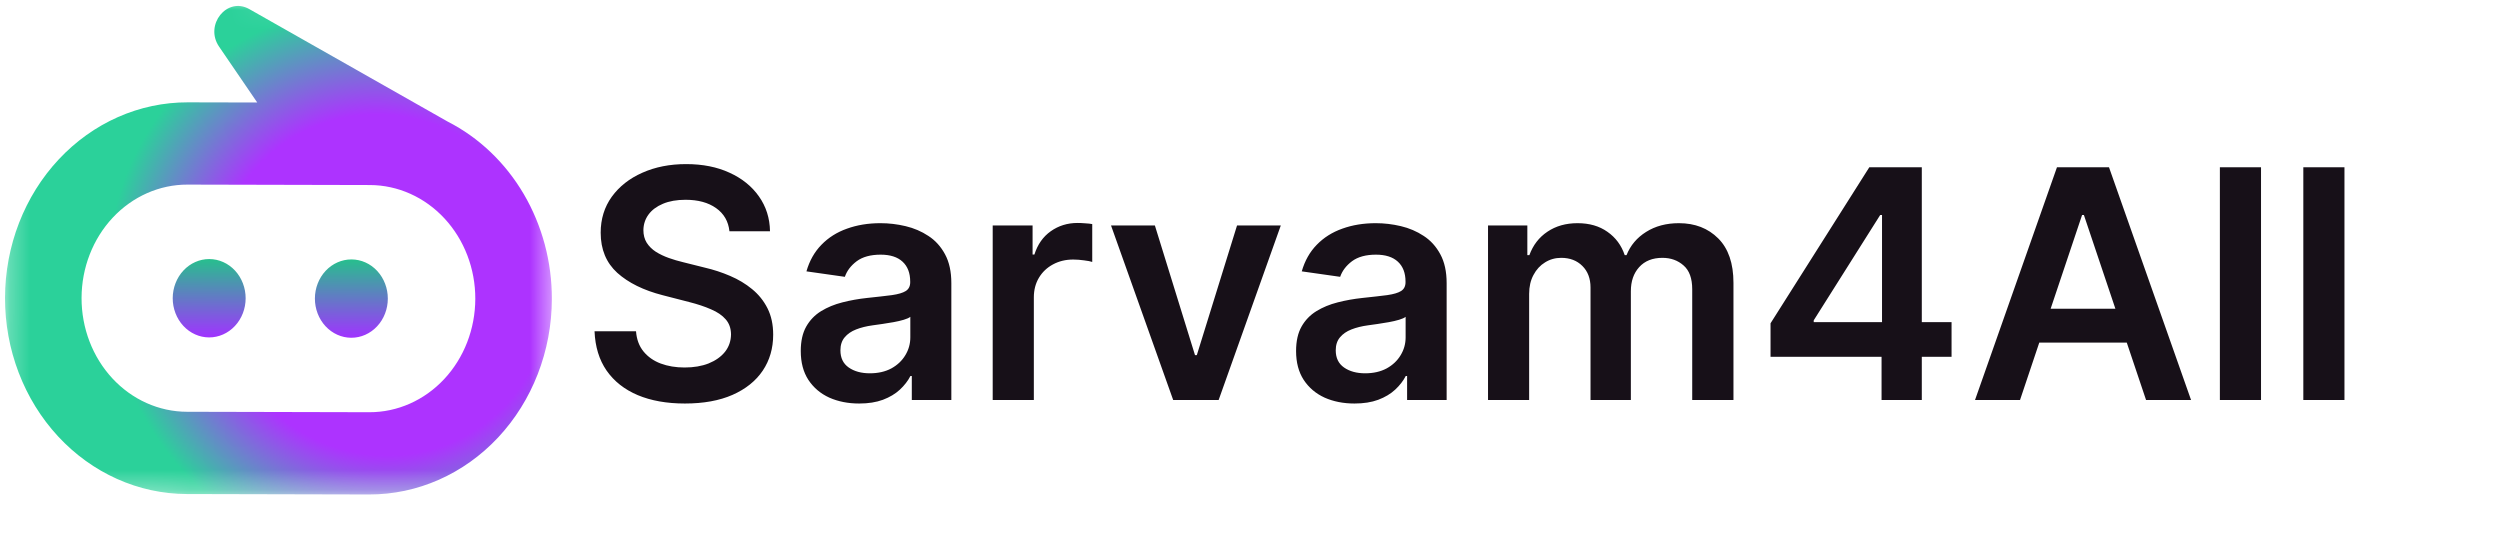 <svg width="125" height="28" viewBox="0 0 125 28" fill="none" xmlns="http://www.w3.org/2000/svg">
<path d="M36.472 11.562C36.419 11.066 36.195 10.68 35.801 10.403C35.411 10.127 34.903 9.989 34.278 9.989C33.839 9.989 33.462 10.055 33.148 10.188C32.833 10.32 32.593 10.5 32.426 10.727C32.26 10.954 32.174 11.214 32.17 11.506C32.17 11.748 32.225 11.958 32.335 12.136C32.449 12.314 32.602 12.466 32.795 12.591C32.989 12.712 33.203 12.814 33.438 12.898C33.672 12.981 33.909 13.051 34.148 13.108L35.239 13.381C35.678 13.483 36.1 13.621 36.506 13.796C36.915 13.97 37.28 14.189 37.602 14.454C37.928 14.72 38.186 15.04 38.375 15.415C38.564 15.79 38.659 16.229 38.659 16.733C38.659 17.415 38.485 18.015 38.136 18.534C37.788 19.049 37.284 19.453 36.625 19.744C35.97 20.032 35.176 20.176 34.244 20.176C33.339 20.176 32.553 20.036 31.886 19.756C31.224 19.475 30.704 19.066 30.329 18.528C29.958 17.991 29.758 17.335 29.727 16.562H31.801C31.831 16.968 31.956 17.305 32.176 17.574C32.396 17.843 32.682 18.044 33.034 18.176C33.39 18.309 33.788 18.375 34.227 18.375C34.686 18.375 35.087 18.307 35.432 18.171C35.78 18.03 36.053 17.837 36.25 17.591C36.447 17.341 36.547 17.049 36.551 16.716C36.547 16.413 36.458 16.163 36.284 15.966C36.11 15.765 35.865 15.598 35.551 15.466C35.24 15.329 34.877 15.208 34.46 15.102L33.136 14.761C32.178 14.515 31.421 14.142 30.864 13.642C30.311 13.138 30.034 12.47 30.034 11.636C30.034 10.951 30.22 10.35 30.591 9.835C30.966 9.32 31.475 8.92 32.119 8.636C32.763 8.348 33.492 8.205 34.307 8.205C35.133 8.205 35.856 8.348 36.477 8.636C37.102 8.92 37.593 9.316 37.949 9.824C38.305 10.328 38.489 10.907 38.5 11.562H36.472ZM42.959 20.176C42.406 20.176 41.908 20.078 41.465 19.881C41.025 19.68 40.677 19.384 40.419 18.994C40.165 18.604 40.038 18.123 40.038 17.551C40.038 17.059 40.129 16.651 40.311 16.329C40.493 16.008 40.741 15.75 41.055 15.557C41.37 15.364 41.724 15.218 42.118 15.119C42.516 15.017 42.927 14.943 43.351 14.898C43.862 14.845 44.277 14.797 44.595 14.756C44.913 14.71 45.144 14.642 45.288 14.551C45.436 14.456 45.51 14.311 45.51 14.114V14.079C45.51 13.652 45.383 13.32 45.129 13.085C44.876 12.85 44.51 12.733 44.033 12.733C43.529 12.733 43.129 12.843 42.834 13.062C42.542 13.282 42.345 13.542 42.243 13.841L40.322 13.568C40.474 13.038 40.724 12.595 41.072 12.239C41.421 11.879 41.847 11.61 42.351 11.432C42.855 11.25 43.411 11.159 44.021 11.159C44.442 11.159 44.86 11.208 45.277 11.307C45.694 11.405 46.074 11.568 46.419 11.796C46.764 12.019 47.04 12.324 47.249 12.71C47.461 13.097 47.567 13.579 47.567 14.159V20H45.59V18.801H45.521C45.396 19.044 45.22 19.271 44.993 19.483C44.769 19.691 44.487 19.86 44.146 19.989C43.809 20.114 43.413 20.176 42.959 20.176ZM43.493 18.665C43.906 18.665 44.264 18.583 44.567 18.421C44.87 18.254 45.103 18.034 45.266 17.761C45.432 17.489 45.516 17.191 45.516 16.869V15.841C45.451 15.894 45.341 15.943 45.186 15.989C45.035 16.034 44.864 16.074 44.675 16.108C44.485 16.142 44.298 16.172 44.112 16.199C43.927 16.225 43.766 16.248 43.629 16.267C43.322 16.309 43.048 16.377 42.805 16.472C42.563 16.566 42.372 16.699 42.231 16.869C42.091 17.036 42.021 17.252 42.021 17.517C42.021 17.896 42.16 18.182 42.436 18.375C42.713 18.568 43.065 18.665 43.493 18.665ZM49.635 20V11.273H51.629V12.727H51.72C51.879 12.223 52.152 11.835 52.538 11.562C52.928 11.286 53.374 11.148 53.874 11.148C53.987 11.148 54.114 11.153 54.254 11.165C54.398 11.172 54.517 11.186 54.612 11.204V13.097C54.525 13.066 54.387 13.04 54.197 13.017C54.012 12.991 53.832 12.977 53.658 12.977C53.283 12.977 52.946 13.059 52.646 13.222C52.351 13.381 52.118 13.602 51.947 13.886C51.777 14.171 51.692 14.498 51.692 14.869V20H49.635ZM64.04 11.273L60.932 20H58.659L55.551 11.273H57.744L59.75 17.756H59.841L61.852 11.273H64.04ZM67.724 20.176C67.171 20.176 66.673 20.078 66.23 19.881C65.791 19.68 65.442 19.384 65.185 18.994C64.931 18.604 64.804 18.123 64.804 17.551C64.804 17.059 64.895 16.651 65.077 16.329C65.258 16.008 65.507 15.75 65.821 15.557C66.135 15.364 66.49 15.218 66.883 15.119C67.281 15.017 67.692 14.943 68.117 14.898C68.628 14.845 69.043 14.797 69.361 14.756C69.679 14.71 69.91 14.642 70.054 14.551C70.202 14.456 70.276 14.311 70.276 14.114V14.079C70.276 13.652 70.149 13.32 69.895 13.085C69.641 12.85 69.276 12.733 68.798 12.733C68.294 12.733 67.895 12.843 67.599 13.062C67.308 13.282 67.111 13.542 67.008 13.841L65.088 13.568C65.24 13.038 65.49 12.595 65.838 12.239C66.187 11.879 66.613 11.61 67.117 11.432C67.62 11.25 68.177 11.159 68.787 11.159C69.207 11.159 69.626 11.208 70.043 11.307C70.459 11.405 70.84 11.568 71.185 11.796C71.529 12.019 71.806 12.324 72.014 12.71C72.226 13.097 72.332 13.579 72.332 14.159V20H70.355V18.801H70.287C70.162 19.044 69.986 19.271 69.758 19.483C69.535 19.691 69.253 19.86 68.912 19.989C68.575 20.114 68.179 20.176 67.724 20.176ZM68.258 18.665C68.671 18.665 69.029 18.583 69.332 18.421C69.635 18.254 69.868 18.034 70.031 17.761C70.198 17.489 70.281 17.191 70.281 16.869V15.841C70.217 15.894 70.107 15.943 69.952 15.989C69.8 16.034 69.63 16.074 69.44 16.108C69.251 16.142 69.063 16.172 68.878 16.199C68.692 16.225 68.531 16.248 68.395 16.267C68.088 16.309 67.813 16.377 67.571 16.472C67.329 16.566 67.137 16.699 66.997 16.869C66.857 17.036 66.787 17.252 66.787 17.517C66.787 17.896 66.925 18.182 67.202 18.375C67.478 18.568 67.831 18.665 68.258 18.665ZM74.401 20V11.273H76.367V12.756H76.469C76.651 12.256 76.952 11.866 77.372 11.585C77.793 11.301 78.294 11.159 78.878 11.159C79.469 11.159 79.967 11.303 80.372 11.591C80.781 11.875 81.069 12.263 81.236 12.756H81.327C81.52 12.271 81.846 11.884 82.304 11.597C82.766 11.305 83.313 11.159 83.946 11.159C84.749 11.159 85.404 11.413 85.912 11.921C86.419 12.428 86.673 13.169 86.673 14.142V20H84.611V14.46C84.611 13.919 84.467 13.523 84.179 13.273C83.891 13.019 83.539 12.892 83.122 12.892C82.626 12.892 82.238 13.047 81.957 13.358C81.681 13.665 81.543 14.064 81.543 14.557V20H79.526V14.375C79.526 13.924 79.389 13.564 79.117 13.296C78.847 13.027 78.495 12.892 78.06 12.892C77.764 12.892 77.495 12.968 77.253 13.119C77.01 13.267 76.817 13.477 76.673 13.75C76.529 14.019 76.457 14.333 76.457 14.693V20H74.401ZM88.527 17.841V16.165L93.465 8.364H94.862V10.75H94.01L90.686 16.017V16.108H97.578V17.841H88.527ZM94.078 20V17.329L94.101 16.579V8.364H96.09V20H94.078ZM101.001 20H98.751L102.848 8.364H105.45L109.553 20H107.303L104.195 10.75H104.104L101.001 20ZM101.075 15.438H107.212V17.131H101.075V15.438ZM113.051 8.364V20H110.994V8.364H113.051ZM117.223 8.364V20H115.166V8.364H117.223Z" fill="#171018"/>
<mask id="mask0_16_30" style="mask-type:luminance" maskUnits="userSpaceOnUse" x="0" y="0" width="28" height="25">
<path d="M27.569 24.746L0.227 24.68L0.287 0.003L27.63 0.07L27.569 24.746Z" fill="white"/>
</mask>
<g mask="url(#mask0_16_30)">
<path fill-rule="evenodd" clip-rule="evenodd" d="M27.593 14.954C27.587 17.551 26.62 20.039 24.907 21.872C23.193 23.704 20.872 24.73 18.455 24.724L9.34 24.702C6.923 24.696 4.608 23.658 2.903 21.818C1.199 19.977 0.244 17.484 0.251 14.887C0.257 12.29 1.223 9.802 2.937 7.97C4.65 6.137 6.971 5.111 9.388 5.117L12.862 5.125L10.954 2.332C10.21 1.244 11.35 -0.178 12.462 0.453L22.383 6.079C23.945 6.875 25.265 8.132 26.188 9.704C27.11 11.275 27.598 13.097 27.593 14.955M23.765 14.945C23.761 16.452 23.201 17.895 22.207 18.957C21.213 20.02 19.867 20.615 18.465 20.611L9.35 20.589C7.948 20.586 6.605 19.984 5.616 18.916C4.628 17.849 4.074 16.403 4.078 14.896C4.081 13.39 4.642 11.947 5.636 10.884C6.63 9.821 7.976 9.226 9.378 9.23L18.493 9.252C19.895 9.255 21.238 9.857 22.227 10.925C23.215 11.992 23.769 13.438 23.765 14.944" fill="url(#paint0_radial_16_30)"/>
<path fill-rule="evenodd" clip-rule="evenodd" d="M10.464 12.953C9.98 12.952 9.516 13.157 9.173 13.524C8.831 13.89 8.637 14.388 8.636 14.908C8.635 15.427 8.826 15.926 9.167 16.294C9.508 16.662 9.971 16.87 10.454 16.871C10.938 16.872 11.402 16.667 11.745 16.3C12.088 15.934 12.281 15.436 12.282 14.916C12.283 14.397 12.092 13.898 11.752 13.53C11.411 13.162 10.947 12.954 10.464 12.953ZM17.573 12.971C17.089 12.97 16.625 13.175 16.282 13.541C15.94 13.908 15.746 14.405 15.745 14.925C15.744 15.444 15.935 15.943 16.276 16.311C16.617 16.679 17.08 16.887 17.563 16.888C18.047 16.889 18.511 16.684 18.854 16.317C19.197 15.951 19.39 15.453 19.391 14.934C19.392 14.414 19.201 13.916 18.86 13.547C18.52 13.179 18.056 12.972 17.573 12.971Z" fill="url(#paint1_linear_16_30)"/>
</g>
<defs>
<radialGradient id="paint0_radial_16_30" cx="0" cy="0" r="1" gradientUnits="userSpaceOnUse" gradientTransform="translate(19.119 14.248) rotate(-124.512) scale(14.106 13.648)">
<stop offset="0.609" stop-color="#AD33FF"/>
<stop offset="1" stop-color="#2BD19A"/>
</radialGradient>
<linearGradient id="paint1_linear_16_30" x1="14.008" y1="16.879" x2="14.018" y2="12.962" gradientUnits="userSpaceOnUse">
<stop stop-color="#A033FF"/>
<stop offset="1" stop-color="#27BF8D"/>
</linearGradient>
</defs>
</svg>
